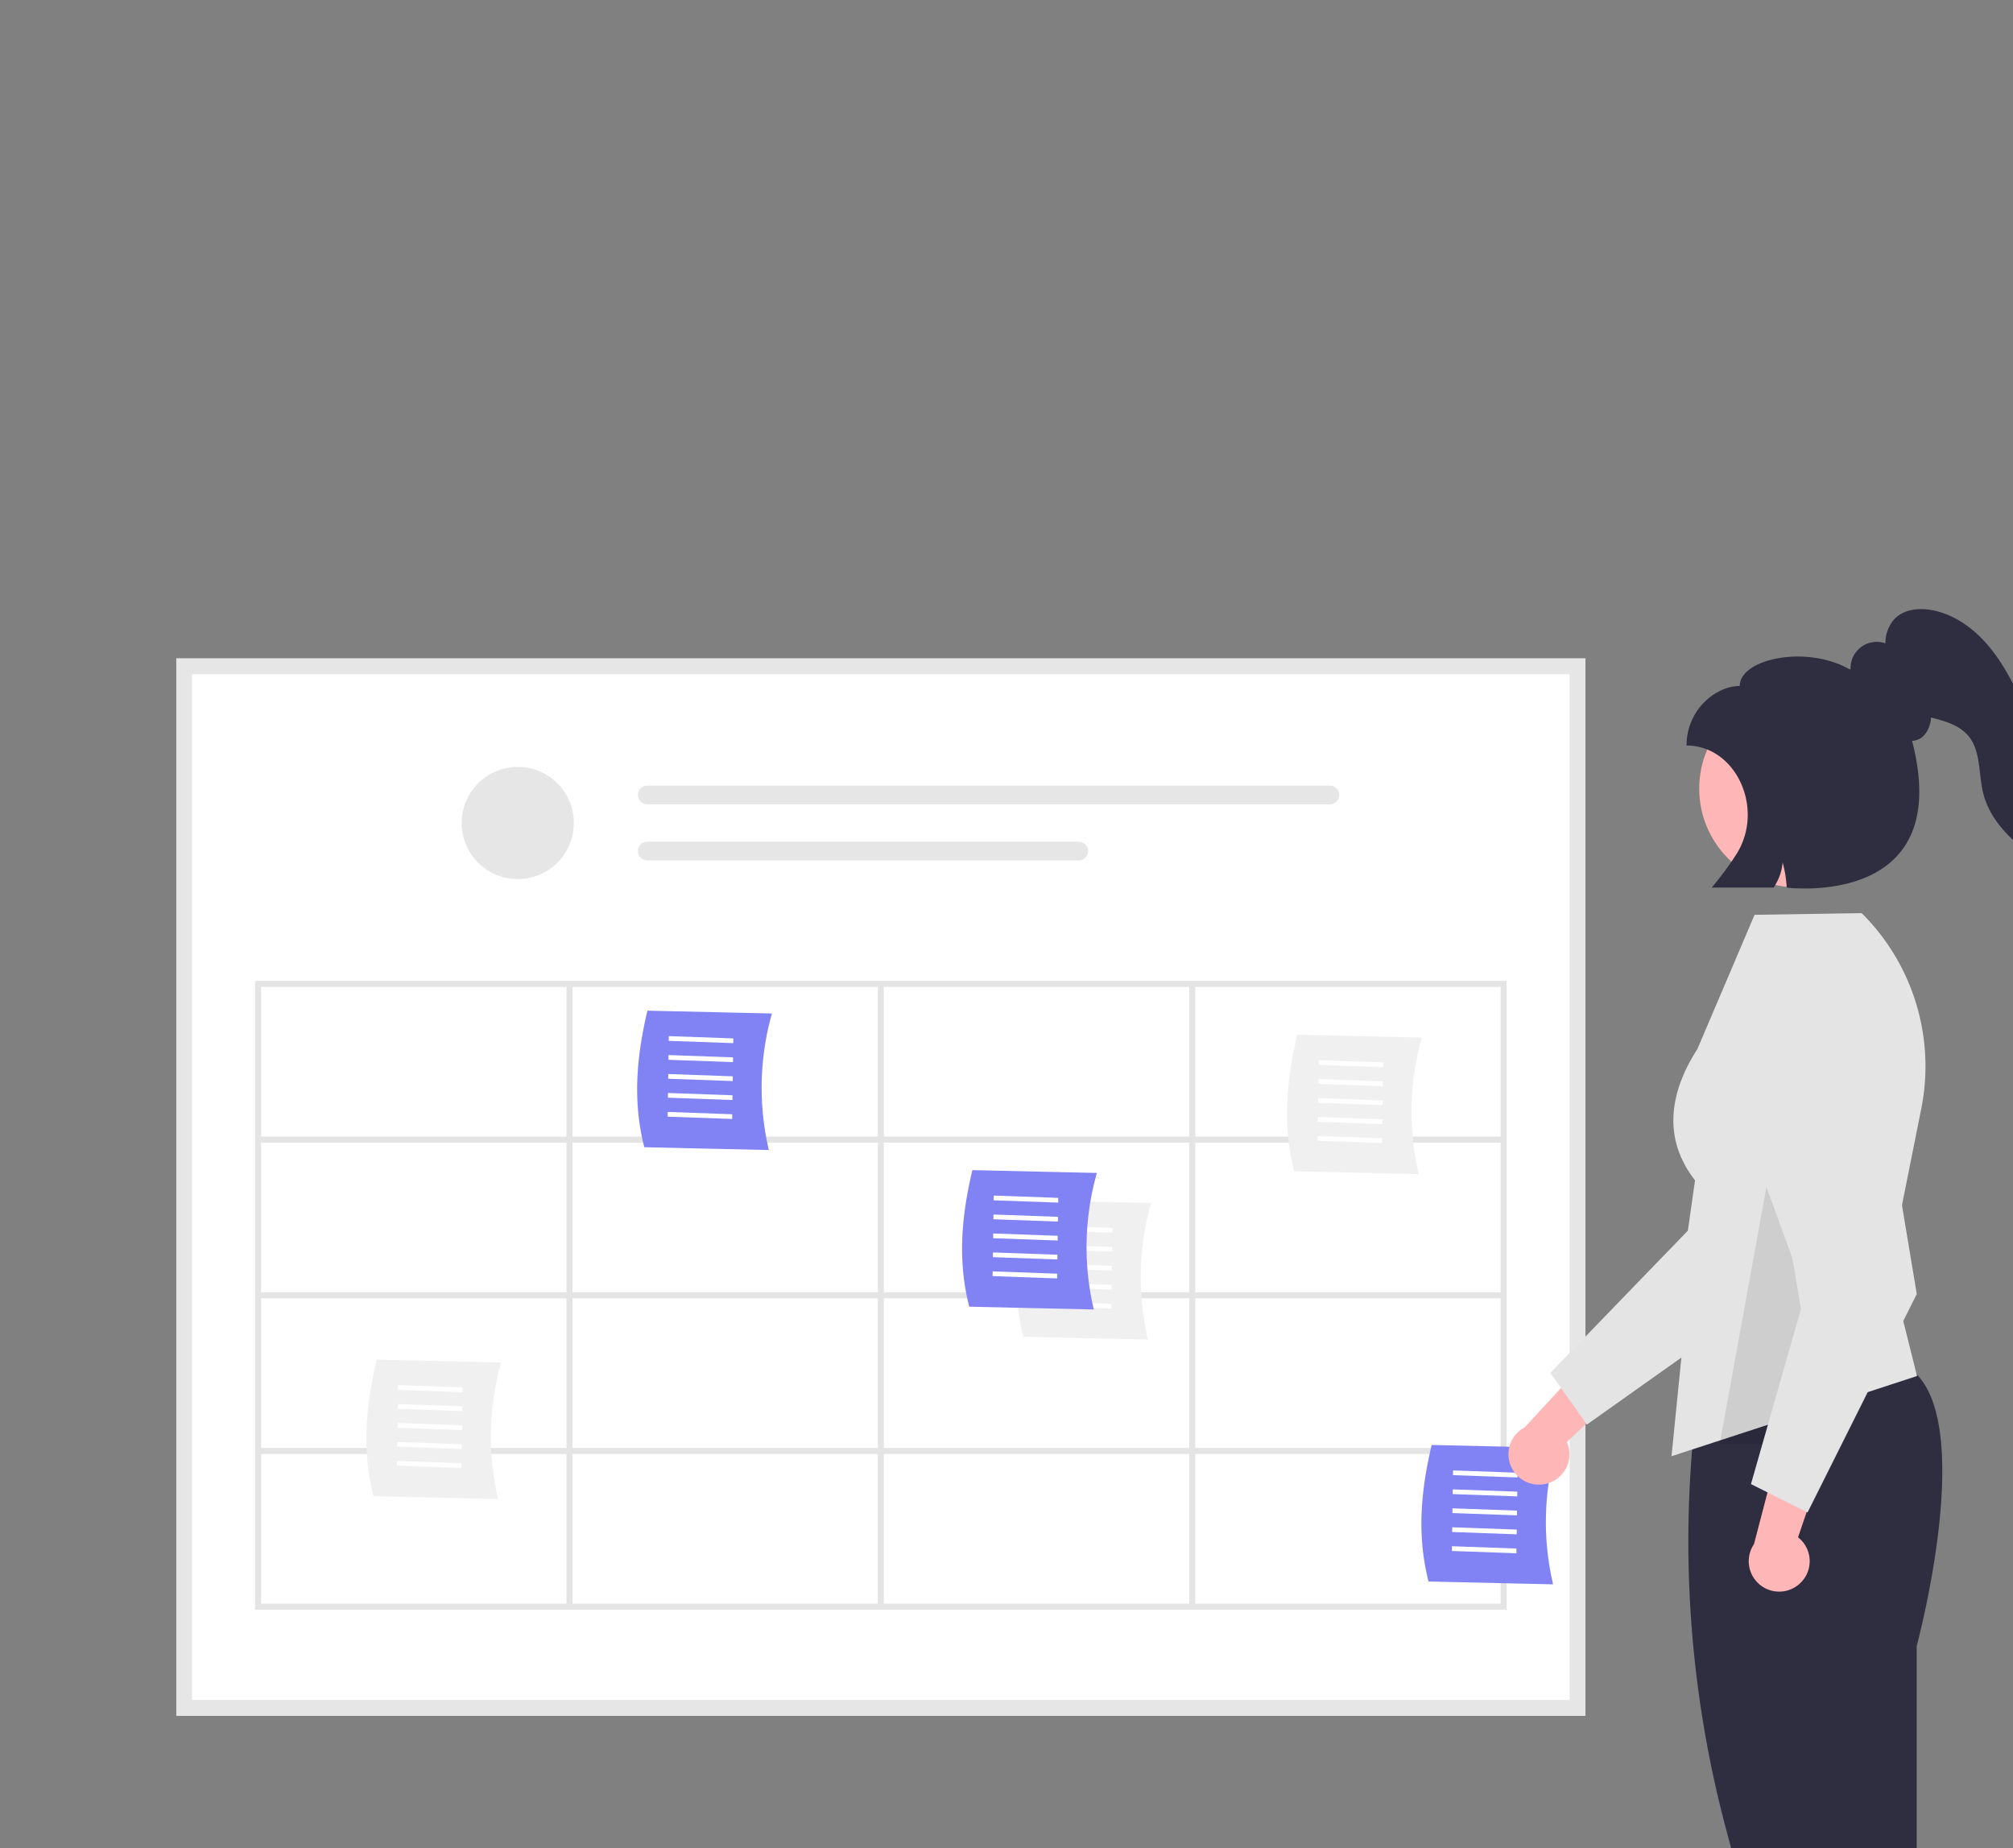 <?xml version="1.0" encoding="UTF-8" standalone="no"?>
<svg
   xmlns:dc="http://purl.org/dc/elements/1.1/"
   xmlns:cc="http://creativecommons.org/ns#"
   xmlns:rdf="http://www.w3.org/1999/02/22-rdf-syntax-ns#"
   xmlns:svg="http://www.w3.org/2000/svg"
   xmlns="http://www.w3.org/2000/svg"
   xmlns:sodipodi="http://sodipodi.sourceforge.net/DTD/sodipodi-0.dtd"
   xmlns:inkscape="http://www.inkscape.org/namespaces/inkscape"
   data-name="Layer 1"
   width="669.083"
   height="614.273"
   viewBox="0 0 669.083 614.273"
   version="1.1"
   id="svg126"
   sodipodi:docname="undraw_events.svg"
   inkscape:version="0.92.4 (5da689c313, 2019-01-14)">
  <rect x="0" y="0" width="669.083" height="614.273" fill="#808080" stroke="none"/>
  <defs
     id="defs130" />
  <sodipodi:namedview
     pagecolor="#ffffff"
     bordercolor="#666666"
     borderopacity="1"
     objecttolerance="10"
     gridtolerance="10"
     guidetolerance="10"
     inkscape:pageopacity="0"
     inkscape:pageshadow="2"
     inkscape:window-width="1920"
     inkscape:window-height="1016"
     id="namedview128"
     showgrid="false"
     inkscape:zoom="0.54333273"
     inkscape:cx="193.47828"
     inkscape:cy="93.935348"
     inkscape:window-x="1920"
     inkscape:window-y="27"
     inkscape:window-maximized="1"
     inkscape:current-layer="svg126" />
  <path
     d="m 602.376,814.759 c -0.781,0.666 -1.587,1.316 -2.401,1.957 h -98.871 c -0.567,-0.642 -1.135,-1.291 -1.694,-1.957 a 109.348,109.348 0 0 1 -11.999,-17.641 c -8.117,-14.623 -10.914,-33.793 -10.914,-53.318 0,-1.193 0.008,-2.385 0.033,-3.578 0.091,-5.477 0.395,-10.963 0.847,-16.358 0.082,-0.938 0.165,-1.867 0.255,-2.796 0.732,-7.739 1.76,-15.272 2.928,-22.312 0.148,-0.896 0.296,-1.785 0.452,-2.665 a 365.995,365.995 0 0 1 9.557,-41.425 c 0,0 0.132,0.033 0.386,0.099 0.732,0.206 2.484,0.691 5.058,1.456 7.089,2.105 20.404,6.349 35.759,12.657 0.839,0.337 1.686,0.691 2.541,1.053 a 283.267,283.267 0 0 1 37.617,18.891 c 0.749,0.452 1.489,0.913 2.229,1.373 v 0.066 l -1.62,52.446 14.475,-43.662 q 4.429,3.368 8.463,6.982 c 0.74,0.658 1.48,1.332 2.196,2.031 a 81.027,81.027 0 0 1 15.461,19.286 c 21.654,39.04 12.567,67.743 -10.757,87.415 z"
     id="path2"
     inkscape:connector-curvature="0"
     style="fill:#f2f2f2" />
  <path
     d="m 588.436,816.716 h -2.632 c -0.017,-0.65 -0.041,-1.299 -0.082,-1.957 -1.061,-19.73 -9.523,-41.516 -21.046,-62.545 -0.411,-0.765 -0.83,-1.546 -1.275,-2.311 -5.593,-10.001 -11.827,-19.787 -18.266,-29.089 -0.494,-0.724 -1.004,-1.456 -1.514,-2.179 -8.57,-12.229 -17.419,-23.546 -25.413,-33.209 -0.559,-0.691 -1.135,-1.365 -1.702,-2.031 -11.851,-14.211 -21.63,-24.566 -25.553,-28.629 -0.584,-0.6 -1.036,-1.061 -1.348,-1.382 -0.288,-0.313 -0.461,-0.477 -0.494,-0.51 l 0.921,-0.921 0.008,-0.025 0.938,-0.921 c 0.033,0.041 0.6,0.584 1.603,1.628 0.847,0.864 2.007,2.072 3.43,3.586 4.967,5.264 13.183,14.22 22.691,25.577 0.551,0.658 1.118,1.341 1.686,2.023 6.489,7.838 13.521,16.72 20.487,26.268 q 2.627,3.602 5.099,7.147 c 0.518,0.724 1.028,1.447 1.521,2.171 q 10.449,15.075 18.25,28.999 l 1.299,2.327 c 13.258,24.179 20.396,45.595 21.318,64.026 0.033,0.658 0.058,1.308 0.074,1.957 z"
     id="path4"
     inkscape:connector-curvature="0"
     style="fill:#ffffff" />
  <path
     d="m 533.218,666.953 c -0.469,0.65 -0.946,1.291 -1.447,1.925 a 70.242,70.242 0 0 1 -13.068,12.92 c -0.716,0.526 -1.448,1.069 -2.196,1.595 a 72.04,72.04 0 0 1 -6.333,3.948 70.825,70.825 0 0 1 -29.163,8.751 c -0.329,0.033 -0.666,0.058 -0.995,0.074 -0.148,0.88 -0.288,1.76 -0.444,2.656 0.329,-0.016 0.658,-0.033 0.987,-0.066 a 73.306,73.306 0 0 0 30.898,-9.104 75.178,75.178 0 0 0 6.752,-4.227 c 0.74,-0.518 1.464,-1.061 2.179,-1.604 a 73.267,73.267 0 0 0 13.924,-13.891 c 0.477,-0.633 0.946,-1.275 1.406,-1.916 -0.855,-0.362 -1.686,-0.715 -2.5,-1.061 z"
     id="path6"
     inkscape:connector-curvature="0"
     style="fill:#ffffff" />
  <path
     d="m 572.826,686.962 c -0.288,0.625 -0.592,1.242 -0.897,1.859 a 70.842,70.842 0 0 1 -25.955,28.415 c -0.773,0.485 -1.554,0.954 -2.352,1.398 -0.239,0.14 -0.493,0.288 -0.732,0.419 a 71.278,71.278 0 0 1 -65.259,2.015 c -0.247,-0.115 -0.485,-0.23 -0.724,-0.345 -0.09,0.938 -0.173,1.875 -0.238,2.821 0.23,0.107 0.469,0.222 0.707,0.321 a 73.88,73.88 0 0 0 66.789,-2.5 c 0.329,-0.181 0.65,-0.362 0.971,-0.551 0.798,-0.461 1.587,-0.929 2.36,-1.406 a 73.401,73.401 0 0 0 26.663,-29.147 c 0.321,-0.617 0.625,-1.242 0.921,-1.875 -0.748,-0.477 -1.497,-0.954 -2.253,-1.423 z"
     id="path8"
     inkscape:connector-curvature="0"
     style="fill:#ffffff" />
  <path
     d="m 595.912,704.159 c -0.14,0.625 -0.28,1.25 -0.436,1.867 a 71.08,71.08 0 0 1 -29.73,42.379 c -0.765,0.518 -1.554,1.012 -2.344,1.497 -0.847,0.51 -1.694,1.02 -2.566,1.497 a 71.459,71.459 0 0 1 -84.307,-11.177 c -0.189,-0.173 -0.37,-0.354 -0.551,-0.535 0,1.225 -0.008,2.434 0.008,3.652 0.164,0.156 0.337,0.313 0.51,0.461 a 74.083,74.083 0 0 0 85.623,9.91 c 0.872,-0.477 1.727,-0.97 2.558,-1.497 0.806,-0.477 1.587,-0.971 2.368,-1.48 a 73.808,73.808 0 0 0 30.627,-42.675 c 0.156,-0.592 0.312,-1.184 0.452,-1.785 -0.715,-0.724 -1.464,-1.406 -2.212,-2.114 z"
     id="path10"
     inkscape:connector-curvature="0"
     style="fill:#ffffff" />
  <path
     d="M 526.958,570.236 H 58.603 V 218.847 h 468.356 z"
     id="path12"
     inkscape:connector-curvature="0"
     style="fill:#ffffff" />
  <circle
     cx="172.094"
     cy="273.542"
     r="18.643"
     id="circle14"
     style="fill:#e6e6e6" />
  <path
     d="m 215.151,261.113 a 3.107,3.107 0 0 0 0,6.214 h 226.859 a 3.107,3.107 0 0 0 0,-6.214 z"
     id="path16"
     inkscape:connector-curvature="0"
     style="fill:#e6e6e6" />
  <path
     d="m 215.151,279.756 a 3.107,3.107 0 1 0 -0.013,6.214 H 358.56 a 3.107,3.107 0 1 0 0,-6.214 z"
     id="path18"
     inkscape:connector-curvature="0"
     style="fill:#e6e6e6" />
  <path
     d="M 526.958,570.236 H 58.603 V 218.847 H 526.958 Z M 63.845,564.994 H 521.716 V 224.089 H 63.845 Z"
     id="path20"
     inkscape:connector-curvature="0"
     style="fill:#e6e6e6" />
  <path
     d="m 84.781,326.006 v 209 h 416 v -209 z m 414,51.75 h -101.5 v -49.75 h 101.5 z m -205,0 v -49.75 h 101.5 v 49.75 z m 101.5,2 v 49.75 h -101.5 v -49.75 z m -103.5,-2 h -101.5 v -49.75 h 101.5 z m 0,2 v 49.75 h -101.5 v -49.75 z m -103.5,49.75 h -101.5 v -49.75 h 101.5 z m 0,2 v 49.75 h -101.5 v -49.75 z m 2,0 h 101.5 v 49.75 h -101.5 z m 101.5,51.75 v 49.75 h -101.5 v -49.75 z m 2,0 h 101.5 v 49.75 h -101.5 z m 0,-2 v -49.75 h 101.5 v 49.75 z m 103.5,-49.75 h 101.5 v 49.75 h -101.5 z m 0,-2 v -49.75 h 101.5 v 49.75 z m -209,-101.5 v 49.75 h -101.5 v -49.75 z m -101.5,155.25 h 101.5 v 49.75 h -101.5 z m 310.5,49.75 v -49.75 h 101.5 v 49.75 z"
     id="path22"
     inkscape:connector-curvature="0"
     style="fill:#e4e4e4" />
  <path
     d="m 255.552,382.234 -41.393,-0.937 c -4.14,-16.039 -2.276,-31.31 1.028,-45.382 l 41.393,0.937 a 90.629,90.629 0 0 0 -1.028,45.382 z"
     id="path24"
     inkscape:connector-curvature="0"
     style="fill:#8183f4" />
  <polygon
     points="185.12,144.262 163.676,143.496 163.698,141.921 185.143,142.687 "
     id="polygon26"
     style="fill:#ffffff"
     transform="translate(58.603,202.448)" />
  <polygon
     points="185.03,150.563 163.586,149.796 163.608,148.221 185.052,148.988 "
     id="polygon28"
     style="fill:#ffffff"
     transform="translate(58.603,202.448)" />
  <polygon
     points="184.94,156.863 163.495,156.096 163.518,154.521 184.962,155.288 "
     id="polygon30"
     style="fill:#ffffff"
     transform="translate(58.603,202.448)" />
  <polygon
     points="184.849,163.163 163.405,162.396 163.427,160.821 184.872,161.588 "
     id="polygon32"
     style="fill:#ffffff"
     transform="translate(58.603,202.448)" />
  <polygon
     points="184.759,169.463 163.315,168.696 163.337,167.121 184.782,167.888 "
     id="polygon34"
     style="fill:#ffffff"
     transform="translate(58.603,202.448)" />
  <path
     d="m 165.552,498.234 -41.393,-0.937 c -4.14,-16.039 -2.276,-31.31 1.028,-45.382 l 41.393,0.937 a 90.629,90.629 0 0 0 -1.028,45.382 z"
     id="path36"
     inkscape:connector-curvature="0"
     style="fill:#f0f0f0" />
  <polygon
     points="95.12,260.262 73.676,259.496 73.698,257.921 95.143,258.687 "
     id="polygon38"
     style="fill:#ffffff"
     transform="translate(58.603,202.448)" />
  <polygon
     points="95.03,266.563 73.586,265.796 73.608,264.221 95.052,264.988 "
     id="polygon40"
     style="fill:#ffffff"
     transform="translate(58.603,202.448)" />
  <polygon
     points="94.94,272.863 73.495,272.096 73.518,270.521 94.962,271.288 "
     id="polygon42"
     style="fill:#ffffff"
     transform="translate(58.603,202.448)" />
  <polygon
     points="94.849,279.163 73.405,278.396 73.427,276.821 94.872,277.588 "
     id="polygon44"
     style="fill:#ffffff"
     transform="translate(58.603,202.448)" />
  <polygon
     points="94.759,285.463 73.315,284.696 73.337,283.121 94.782,283.888 "
     id="polygon46"
     style="fill:#ffffff"
     transform="translate(58.603,202.448)" />
  <path
     d="m 381.552,445.234 -41.393,-0.937 c -4.14,-16.039 -2.276,-31.31 1.028,-45.382 l 41.393,0.937 a 90.629,90.629 0 0 0 -1.028,45.382 z"
     id="path48"
     inkscape:connector-curvature="0"
     style="fill:#f0f0f0" />
  <polygon
     points="311.12,207.262 289.676,206.496 289.698,204.921 311.143,205.687 "
     id="polygon50"
     style="fill:#ffffff"
     transform="translate(58.603,202.448)" />
  <polygon
     points="311.03,213.563 289.586,212.796 289.608,211.221 311.052,211.988 "
     id="polygon52"
     style="fill:#ffffff"
     transform="translate(58.603,202.448)" />
  <polygon
     points="310.94,219.863 289.495,219.096 289.518,217.521 310.962,218.288 "
     id="polygon54"
     style="fill:#ffffff"
     transform="translate(58.603,202.448)" />
  <polygon
     points="310.849,226.163 289.405,225.396 289.427,223.821 310.872,224.588 "
     id="polygon56"
     style="fill:#ffffff"
     transform="translate(58.603,202.448)" />
  <polygon
     points="310.759,232.463 289.315,231.696 289.337,230.121 310.782,230.888 "
     id="polygon58"
     style="fill:#ffffff"
     transform="translate(58.603,202.448)" />
  <path
     d="m 363.552,435.234 -41.393,-0.937 c -4.14,-16.039 -2.276,-31.31 1.028,-45.382 l 41.393,0.937 a 90.629,90.629 0 0 0 -1.028,45.382 z"
     id="path60"
     inkscape:connector-curvature="0"
     style="fill:#8183f4" />
  <polygon
     points="293.12,197.262 271.676,196.496 271.698,194.921 293.143,195.687 "
     id="polygon62"
     style="fill:#ffffff"
     transform="translate(58.603,202.448)" />
  <polygon
     points="293.03,203.563 271.586,202.796 271.608,201.221 293.052,201.988 "
     id="polygon64"
     style="fill:#ffffff"
     transform="translate(58.603,202.448)" />
  <polygon
     points="292.94,209.863 271.495,209.096 271.518,207.521 292.962,208.288 "
     id="polygon66"
     style="fill:#ffffff"
     transform="translate(58.603,202.448)" />
  <polygon
     points="292.849,216.163 271.405,215.396 271.427,213.821 292.872,214.588 "
     id="polygon68"
     style="fill:#ffffff"
     transform="translate(58.603,202.448)" />
  <polygon
     points="292.759,222.463 271.315,221.696 271.337,220.121 292.782,220.888 "
     id="polygon70"
     style="fill:#ffffff"
     transform="translate(58.603,202.448)" />
  <path
     d="M 516.218,526.583 474.826,525.646 c -4.14,-16.039 -2.276,-31.31 1.028,-45.382 l 41.393,0.937 a 90.629,90.629 0 0 0 -1.027,45.382 z"
     id="path72"
     inkscape:connector-curvature="0"
     style="fill:#8183f4" />
  <polygon
     points="445.786,288.612 424.342,287.845 424.365,286.27 445.809,287.037 "
     id="polygon74"
     style="fill:#ffffff"
     transform="translate(58.603,202.448)" />
  <polygon
     points="445.696,294.912 424.252,294.145 424.274,292.57 445.719,293.337 "
     id="polygon76"
     style="fill:#ffffff"
     transform="translate(58.603,202.448)" />
  <polygon
     points="445.606,301.212 424.161,300.446 424.184,298.871 445.628,299.637 "
     id="polygon78"
     style="fill:#ffffff"
     transform="translate(58.603,202.448)" />
  <polygon
     points="445.515,307.512 424.071,306.746 424.094,305.171 445.538,305.937 "
     id="polygon80"
     style="fill:#ffffff"
     transform="translate(58.603,202.448)" />
  <polygon
     points="445.425,313.813 423.981,313.046 424.003,311.471 445.448,312.238 "
     id="polygon82"
     style="fill:#ffffff"
     transform="translate(58.603,202.448)" />
  <path
     d="m 471.552,390.234 -41.393,-0.937 c -4.14,-16.039 -2.276,-31.31 1.028,-45.382 l 41.393,0.937 a 90.629,90.629 0 0 0 -1.028,45.382 z"
     id="path84"
     inkscape:connector-curvature="0"
     style="fill:#f0f0f0" />
  <polygon
     points="401.12,152.262 379.676,151.496 379.698,149.921 401.143,150.687 "
     id="polygon86"
     style="fill:#ffffff"
     transform="translate(58.603,202.448)" />
  <polygon
     points="401.03,158.563 379.586,157.796 379.608,156.221 401.052,156.988 "
     id="polygon88"
     style="fill:#ffffff"
     transform="translate(58.603,202.448)" />
  <polygon
     points="400.94,164.863 379.495,164.096 379.518,162.521 400.962,163.288 "
     id="polygon90"
     style="fill:#ffffff"
     transform="translate(58.603,202.448)" />
  <polygon
     points="400.849,171.163 379.405,170.396 379.427,168.821 400.872,169.588 "
     id="polygon92"
     style="fill:#ffffff"
     transform="translate(58.603,202.448)" />
  <polygon
     points="400.759,177.463 379.315,176.696 379.337,175.121 400.782,175.888 "
     id="polygon94"
     style="fill:#ffffff"
     transform="translate(58.603,202.448)" />
  <path
     d="m 513.986,493.138 a 10.056,10.056 0 0 0 6.786,-13.846 l 26.099,-24.409 -18.056,-4.339 -22.016,23.845 a 10.11,10.11 0 0 0 7.186,18.75 z"
     id="path96"
     inkscape:connector-curvature="0"
     style="fill:#ffb6b6" />
  <path
     d="m 527.469,473.476 -12.172,-17.161 45.718,-47.287 10.616,-74.536 a 25.353,25.353 0 0 1 33.196,-20.45 v 0 a 25.38,25.38 0 0 1 15.927,32.122 l -27.085,80.358 z"
     id="path98"
     inkscape:connector-curvature="0"
     style="fill:#e4e4e4" />
  <polygon
     points="554.711,536.5 554.708,588.617 541.196,588.616 534.768,536.499 "
     id="polygon100"
     style="fill:#ffb6b6"
     transform="translate(58.603,202.448)" />
  <path
     d="m 620.58,816.72 h -9.588 l -1.711,-9.052 -4.383,9.052 h -25.429 a 5.716,5.716 0 0 1 -3.248,-10.42 l 20.307,-14.025 v -9.151 l 21.359,1.275 z"
     id="path102"
     inkscape:connector-curvature="0"
     style="fill:#2f2e41" />
  <polygon
     points="613.16,529.088 638.069,574.867 626.2,581.325 595.643,538.619 "
     id="polygon104"
     style="fill:#ffb6b6"
     transform="translate(58.603,202.448)" />
  <path
     d="m 715.319,796.376 -8.422,4.583 -5.83,-7.133 0.477,10.046 -22.336,12.154 a 5.716,5.716 0 0 1 -7.834,-7.6 l 11.134,-22.025 -4.374,-8.038 19.371,-9.089 z"
     id="path106"
     inkscape:connector-curvature="0"
     style="fill:#2f2e41" />
  <path
     d="m 619.003,772.506 h -27.924 v -99.435 l -17.287,-64.826 a 371.106,371.106 0 0 1 -9.709,-142.301 l 0.024,-0.195 0.15,-0.126 c 0.444,-0.373 44.689,-36.957 72.675,-8.971 18.864,18.864 1.138,86.696 0.146,90.419 V 664.006 Z"
     id="path108"
     inkscape:connector-curvature="0"
     style="fill:#2f2e41" />
  <path
     d="m 555.58,484.006 9,-90 c -1.169,-2.454 -18,-18 -0.402,-45.333 l 19.008,-44.618 35.597,-0.553 0.15,0.15 a 71.703,71.703 0 0 1 19.648,64.894 l -10.489,52.447 9.088,36.354 z"
     id="path110"
     inkscape:connector-curvature="0"
     style="fill:#e4e4e4" />
  <polygon
     points="575.202,437.728 543.742,471.137 601.106,551.824 623.111,536.179 "
     id="polygon112"
     style="fill:#2f2e41"
     transform="translate(58.603,202.448)" />
  <circle
     cx="597.659"
     cy="262.116"
     r="32.87"
     id="circle114"
     style="fill:#ffb6b6" />
  <polygon
     points="512.977,277.558 521.159,232.558 530.977,178.558 539.977,232.558 530.977,277.558 "
     id="polygon116"
     style="opacity:0.1"
     transform="translate(58.603,202.448)" />
  <path
     d="m 598.166,526.371 a 10.056,10.056 0 0 0 -0.532,-15.41 l 11.532,-33.823 -17.972,4.673 -8.196,31.402 a 10.11,10.11 0 0 0 15.168,13.158 z"
     id="path118"
     inkscape:connector-curvature="0"
     style="fill:#ffb6b6" />
  <path
     d="m 600.803,502.677 -18.818,-9.409 18.069,-63.243 -25.729,-70.755 a 25.353,25.353 0 0 1 19.658,-33.671 v 0 a 25.38,25.38 0 0 1 29.175,20.84 l 13.941,83.646 z"
     id="path120"
     inkscape:connector-curvature="0"
     style="fill:#e4e4e4" />
  <path
     d="m 859.8,815.526 a 1.187,1.187 0 0 1 -1.19,1.19 h -647.29 a 1.19,1.19 0 1 1 0,-2.38 h 647.29 a 1.193,1.193 0 0 1 1.19,1.19 z"
     id="path122"
     inkscape:connector-curvature="0"
     style="fill:#cacaca" />
  <path
     d="m 725.497,260.509 c -4.147,6.732 -12.931,9.7 -20.722,8.352 -7.791,-1.348 -14.561,-6.377 -19.562,-12.501 -5,-6.125 -8.459,-13.335 -11.863,-20.471 -3.404,-7.137 -6.847,-14.352 -11.822,-20.497 -4.975,-6.145 -11.71,-11.213 -19.49,-12.624 -4.234,-0.768 -9.03,-0.261 -12.119,2.734 a 11.802,11.802 0 0 0 -3.238,8.331 8.703,8.703 0 0 0 -11.582,8.637 c -0.115,-0.002 -0.229,-0.01 -0.344,-0.01 -14.496,-8.242 -36.499,-3.454 -36.499,5.546 -7.954,0 -17.676,7.855 -17.676,19.784 v 6e-5 c 16.448,0 26.128,21.075 16.526,36.186 a 103.288,103.288 0 0 1 -8.18,11.031 h 20.569 a 17.137,17.137 0 0 0 3.018,-8.371 38.504,38.504 0 0 1 1.346,8.371 c 0,0 56.185,7.24 41.683,-48.763 a 5.868,5.868 0 0 0 2.718,-0.824 c 2.19,-1.32 3.382,-4.111 3.591,-6.943 q 0.813,0.217 1.621,0.434 c 3.866,1.044 7.881,2.396 10.534,5.394 4.484,5.068 3.541,12.761 5.169,19.329 1.964,7.921 7.838,14.328 14.364,19.228 7.011,5.265 15.201,9.265 23.93,10.096 8.729,0.83 18.017,-1.824 24.065,-8.172 6.048,-6.348 8.154,-16.575 3.963,-24.276 z"
     id="path124"
     inkscape:connector-curvature="0"
     style="fill:#2f2e41" />
</svg>
